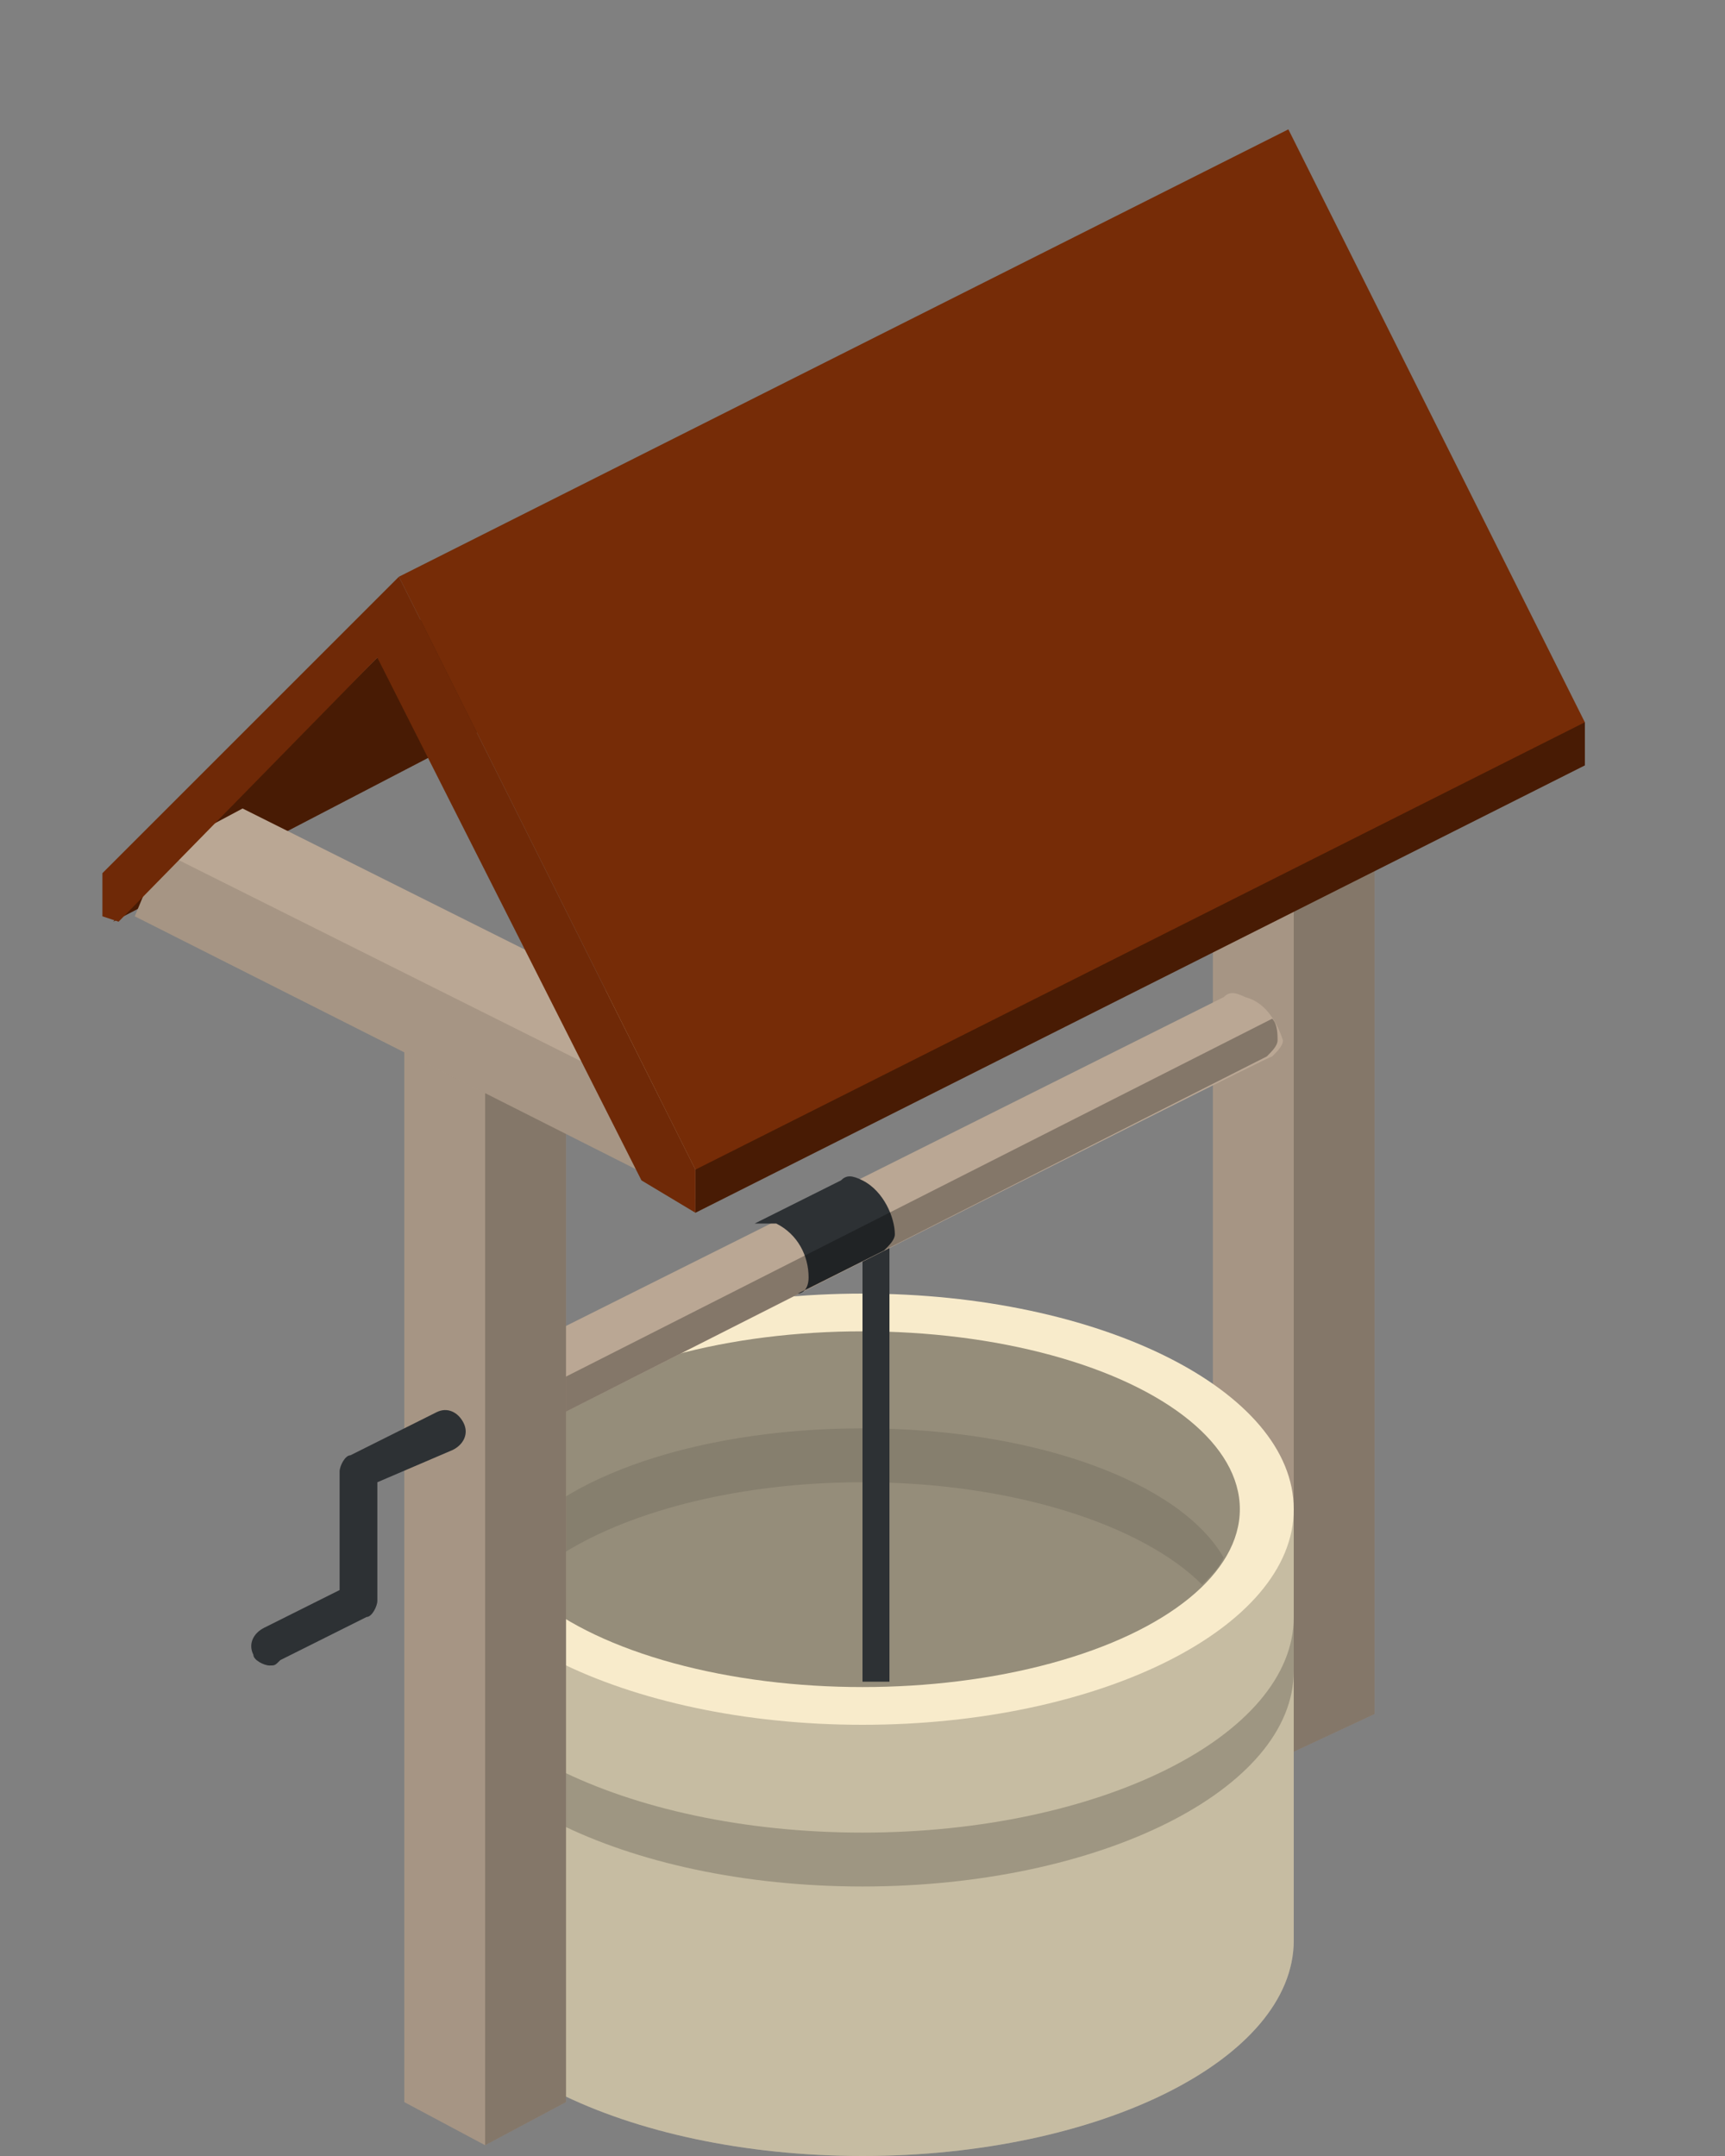 <svg xmlns:xlink="http://www.w3.org/1999/xlink"  enable-background="new 0 0 32 40" height="40" viewBox="0 0 32 40" width="32" xmlns="http://www.w3.org/2000/svg"><rect x="0" y="0" width="32" height="40" fill="#808080" stroke="none"/><path d="m2.1 17.1 17.3-9 4.7-4.7-16.5 8.2z" fill="#762c07"/><path d="m2.1 17.1 17.3-9 4.7-4.7-16.5 8.2z" opacity=".39"/><path d="m24 10.8-1.5.7v20.3l1.5.7 1.5-.7v-20.3z" fill="#baa794"/><path d="m25.5 31.8-1.5.7v-20.2l1.5-.8z" opacity=".29"/><path d="m22.5 31.8 1.5.7v-20.2l-1.5-.8z" opacity=".11"/><path d="m16 24c-4.4 0-8 1.8-8 4v8c0 2.2 3.6 4 8 4s8-1.8 8-4v-8c0-2.2-3.6-4-8-4z" fill="#f8ebcb"/><path d="m16 32c-4.4 0-8-1.8-8-4v8c0 2.2 3.6 4 8 4s8-1.8 8-4v-8c0 2.2-3.6 4-8 4z" opacity=".2"/><path d="m16 34c-4.4 0-8-1.8-8-4v1c0 2.2 3.6 4 8 4s8-1.8 8-4v-1c0 2.2-3.6 4-8 4z" opacity=".2"/><ellipse cx="16" cy="28" opacity=".4" rx="7" ry="3.3"/><path d="m16 26.5c-3.2 0-5.9 1-6.7 2.4.1.2.2.3.4.5 1.1-1.1 3.5-1.9 6.3-1.9s5.2.8 6.3 1.9c.2-.2.3-.3.4-.5-.8-1.4-3.5-2.4-6.7-2.4z" opacity=".1"/><path d="m16.5 21.9h-.5v9.3h.5z" fill="#2d3134"/><path d="m23.1 18.5c-.2-.1-.3-.1-.4 0l-14.6 7.3c-.1 0-.2.2-.2.3 0 .3.3.7.6.9.2.1.3.1.4 0 0 0 14.6-7.4 14.7-7.4.1-.1.2-.2.2-.3-.1-.3-.3-.7-.7-.8z" fill="#baa794"/><path d="m16 21.9c-.2-.1-.3-.1-.4 0l-1.6.8h.4c.4.2.6.6.6 1 0 .2-.1.3-.2.3 0 0 1.6-.8 1.6-.8.1-.1.2-.2.2-.3 0-.3-.2-.8-.6-1z" fill="#2d3134"/><path d="m8.9 27s14.6-7.4 14.6-7.4c.1-.1.2-.2.2-.3s0-.3-.1-.4l-14.6 7.4c.1.1.1.3.1.4 0 .2-.1.3-.2.3z" opacity=".29"/><path d="m9.1 26.7c0 .3-.3.5-.6.3s-.6-.6-.6-.9.3-.5.6-.3.6.6.6.9z" opacity=".11"/><path d="m9 18-1.5.8v20.2l1.5.8 1.5-.8v-20.2z" fill="#baa794"/><path d="m10.5 39-1.5.8v-20.3l1.5-.7z" opacity=".29"/><path d="m7.5 39 1.5.8v-20.3l-1.5-.7z" opacity=".11"/><path d="m4.5 15-1.5.8-.5 1.2 10.5 5.3 1.5-.8v-1.5z" fill="#baa794"/><path d="m14.5 21.5-1.5.8v-1.5l1.5-.8z" opacity=".29"/><path d="m2.5 17 10.5 5.3v-1.5l-10-5z" opacity=".11"/><path d="m23.9 2.4-16.5 8.3 5.5 11v.8l16.5-8.3v-.8z" fill="#762c07"/><path d="m12.9 21.7 16.5-8.3v.8l-16.5 8.3z" opacity=".39"/><path d="m7.4 10.7-5.5 5.5v.8l.3.1 4.8-4.9 4.9 9.7 1 .6v-.8z" fill="#762c07"/><path d="m7.4 10.7-5.5 5.5v.8l.3.1 4.8-4.9 4.9 9.7 1 .6v-.8z" opacity=".06"/><path d="m5 30.9c-.1 0-.3-.1-.3-.2-.1-.2 0-.4.2-.5l1.4-.7v-2.2c0-.1.1-.3.2-.3l1.6-.8c.2-.1.4 0 .5.2s0 .4-.2.5l-1.4.6v2.2c0 .1-.1.3-.2.3l-1.6.8c-.1.1-.1.1-.2.1z" fill="#2d3134"/></svg>